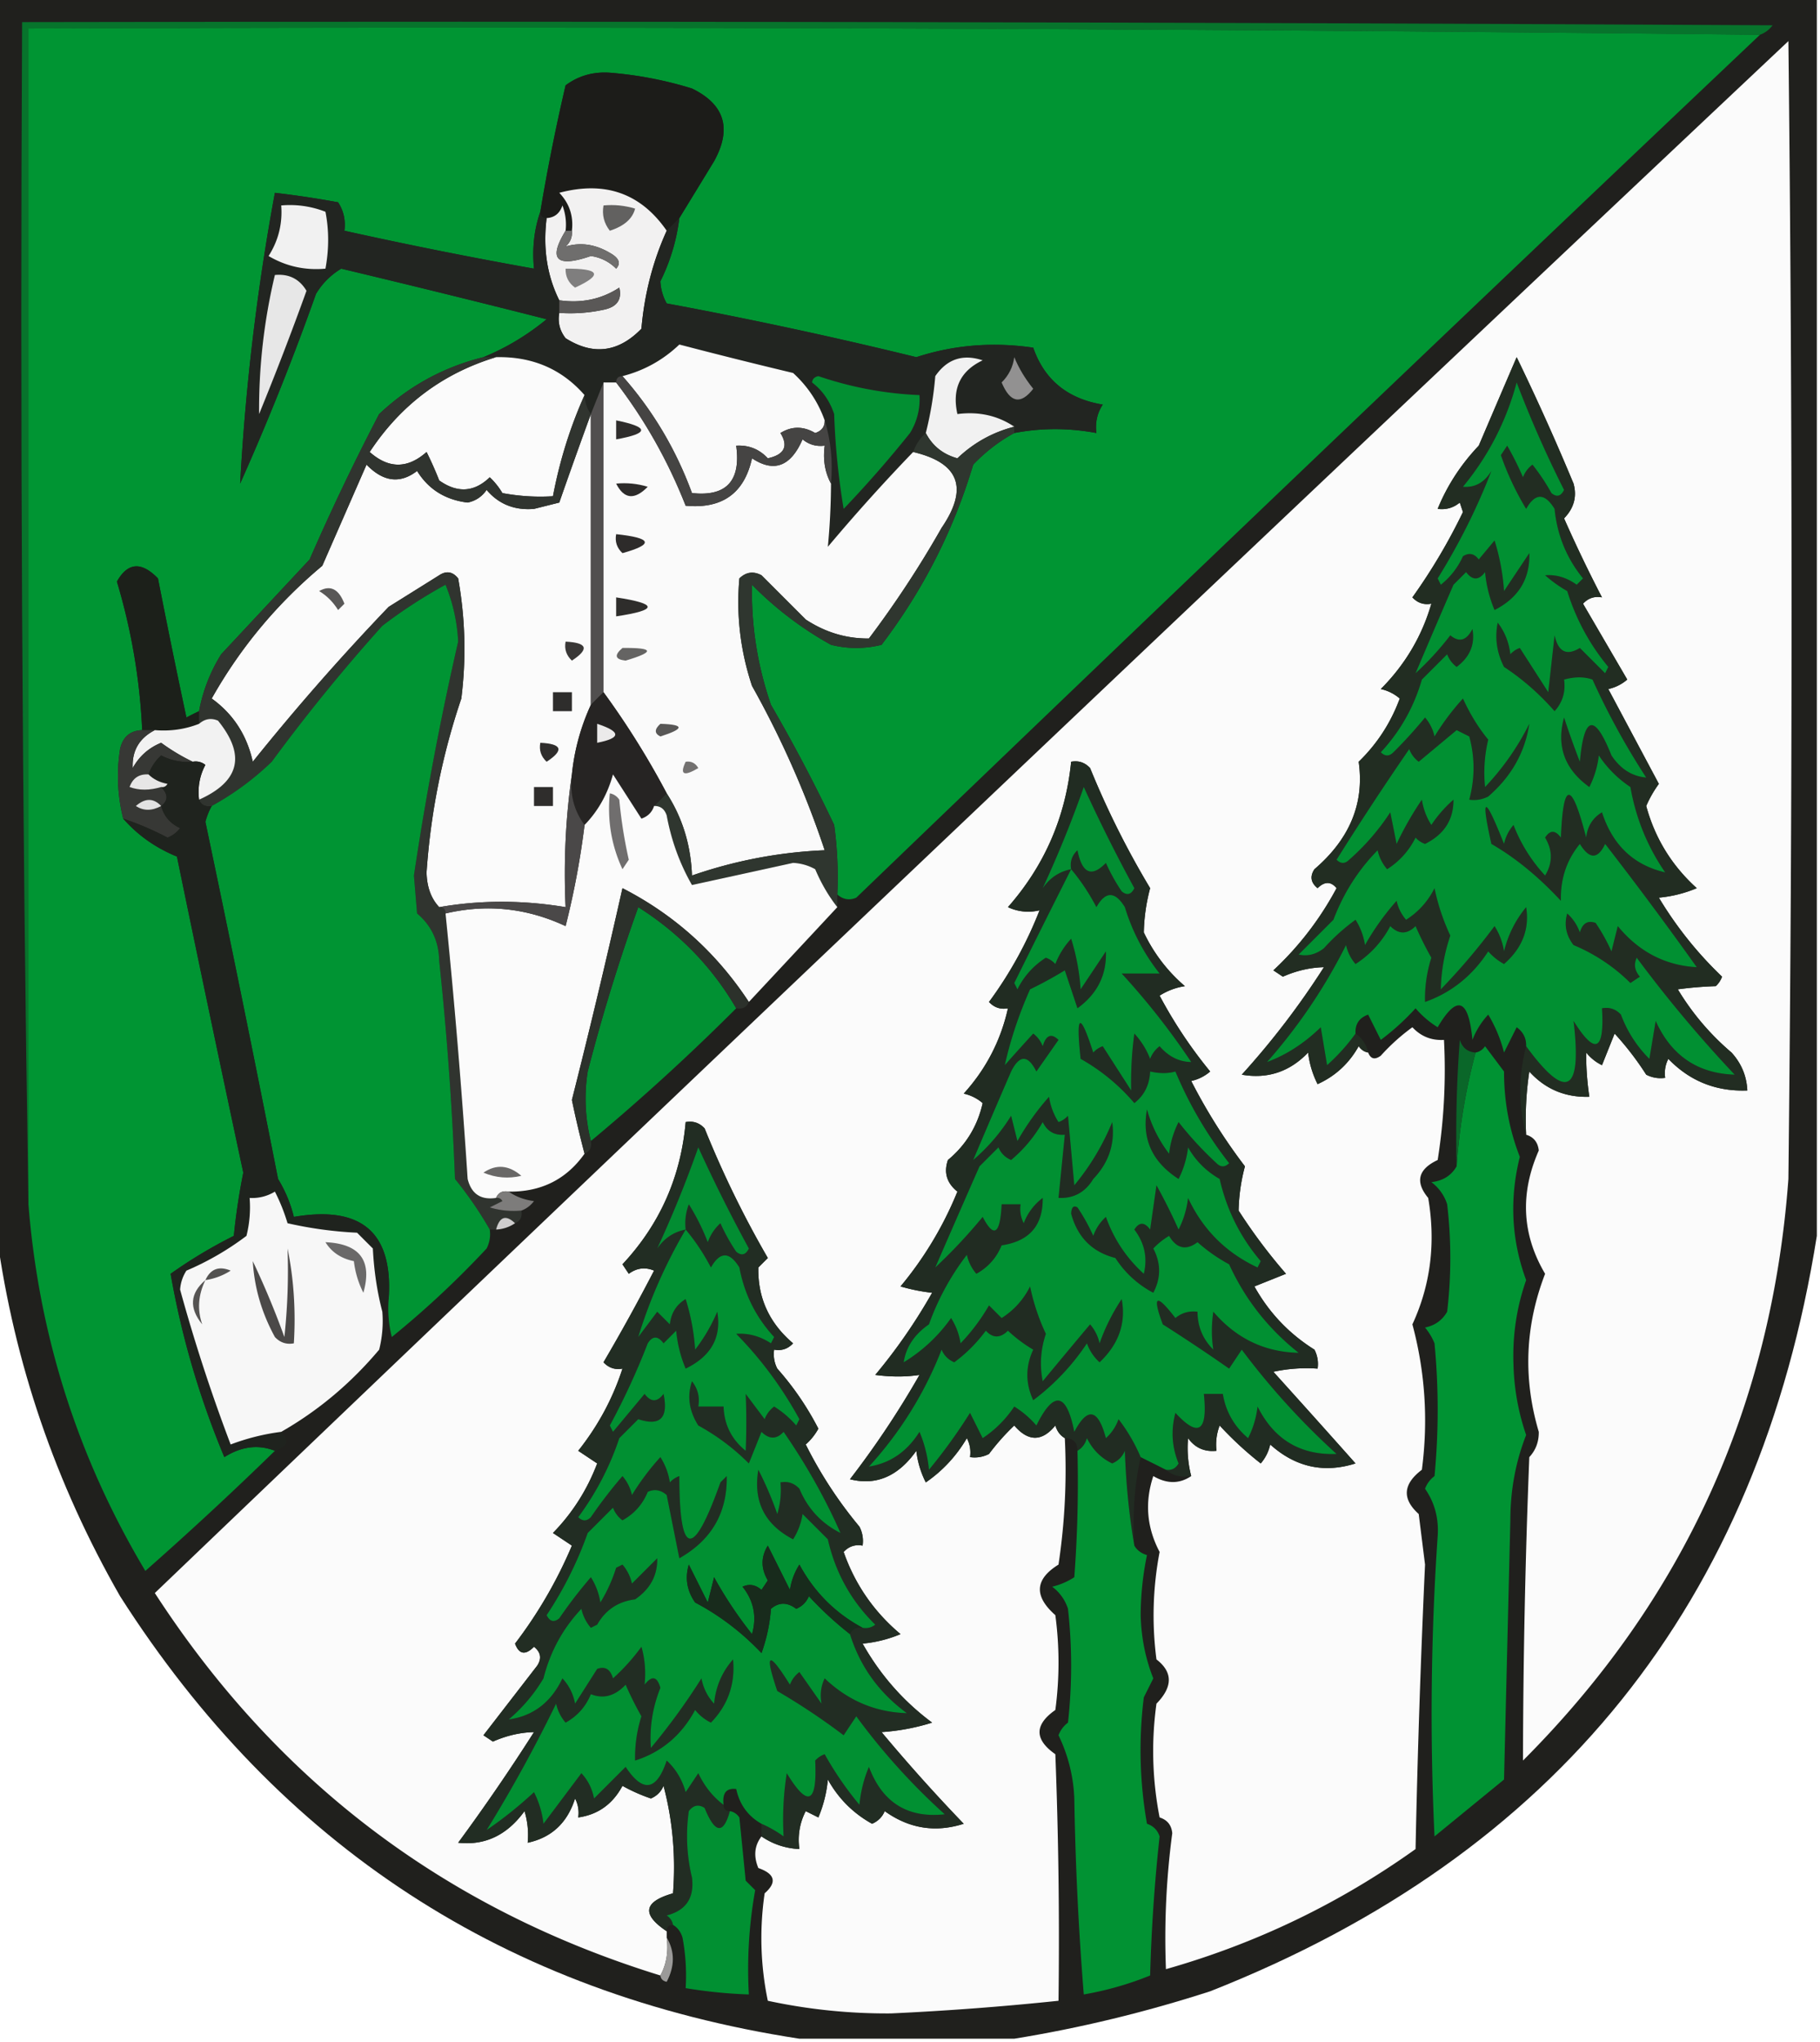<svg xmlns="http://www.w3.org/2000/svg" width="288" height="323" style="shape-rendering:geometricPrecision;text-rendering:geometricPrecision;image-rendering:optimizeQuality;fill-rule:evenodd;clip-rule:evenodd"><path style="opacity:.986" fill="#1e1e1b" d="M-.5-.5h288v196c-9.222 58.062-41.222 97.896-96 119.5-10.275 3.32-20.608 5.82-31 7.5h-34c-46.439-7.131-82.272-30.464-107.5-70-10.23-17.862-16.73-36.862-19.5-57V-.5z"/><path style="opacity:1" fill="#07742c" d="M278.5 5.5c-91.165-1-182.499-1.333-274-1v186c-1-62.164-1.332-124.498-1-187 92.334-.167 184.667 0 277 .5-.544.717-1.211 1.217-2 1.5z"/><path style="opacity:1" fill="#009533" d="M278.5 5.5a27175.633 27175.633 0 0 0-143 136.5c-1.077.47-2.077.303-3-.5a60.931 60.931 0 0 0-.5-11 256.871 256.871 0 0 0-10-19c-2.137-6.198-3.137-12.531-3-19a54.713 54.713 0 0 0 12.5 9.5c2.667.667 5.333.667 8 0 6.577-8.654 11.41-18.154 14.5-28.5 1.965-2.05 4.132-3.717 6.5-5 4.282-.82 8.615-.82 13 0-.214-1.644.12-3.144 1-4.5-5.567-.918-9.234-3.918-11-9-6.372-.939-12.539-.439-18.5 1.5a718.795 718.795 0 0 0-39.5-8.5 7.93 7.93 0 0 1-1-3.5 30.818 30.818 0 0 0 3-10c1.822-2.972 3.656-5.972 5.5-9 2.843-5.15 1.676-8.983-3.5-11.5a60.249 60.249 0 0 0-13-2.5c-2.631-.18-4.965.487-7 2a319.296 319.296 0 0 0-4 20c-.977 2.787-1.31 5.787-1 9a736.536 736.536 0 0 1-30-6c.214-1.644-.12-3.144-1-4.5-3.327-.61-6.66-1.11-10-1.5a361.17 361.17 0 0 0-5.5 46 407.877 407.877 0 0 0 12-30 11.49 11.49 0 0 1 4-4 2310.061 2310.061 0 0 1 32.5 8c-3.104 2.545-6.437 4.545-10 6-6.283 1.558-11.783 4.558-16.5 9a364.547 364.547 0 0 0-11 23 26367.92 26367.92 0 0 1-14 15 25.931 25.931 0 0 0-3.5 9c-.65.304-1.317.637-2 1a1284.488 1284.488 0 0 1-4.5-22c-2.627-2.707-4.794-2.54-6.5.5a96.862 96.862 0 0 1 4 23.5c-1.91.074-3.078 1.074-3.5 3a27.36 27.36 0 0 0 .5 11c2.295 2.622 5.128 4.622 8.5 6 3.44 16.699 6.94 33.366 10.5 50a102.988 102.988 0 0 0-1.5 10 75.326 75.326 0 0 0-10 6c1.73 9.903 4.563 19.57 8.5 29 2.705-1.701 5.372-2.034 8-1a554.676 554.676 0 0 1-20.5 19c-10.675-17.86-16.842-37.193-18.5-58V4.5c91.501-.333 182.835 0 274 1z"/><path style="opacity:1" fill="#fbfbfb" d="M241.5 179.5c-.165-3.35.002-6.683.5-10 2.523 2.788 5.69 4.121 9.5 4a45.296 45.296 0 0 1-.5-7 7.248 7.248 0 0 0 2.5 2l2-5a47.05 47.05 0 0 1 5 6.5 4.934 4.934 0 0 0 3 .5 4.934 4.934 0 0 1 .5-3c3.398 3.523 7.564 5.189 12.5 5-.108-2.283-.941-4.283-2.5-6a40.482 40.482 0 0 1-8.5-10 59.637 59.637 0 0 1 6-.5 3.647 3.647 0 0 0 1-1.5 59.951 59.951 0 0 1-10-12.5 20.2 20.2 0 0 0 6-1.5c-3.949-3.568-6.616-7.902-8-13a18.184 18.184 0 0 1 2-3.5 52827.83 52827.83 0 0 1-8-15 6.802 6.802 0 0 0 3-1.5l-7-12c.825-.886 1.825-1.219 3-1a219.975 219.975 0 0 1-6-12.5c1.564-1.605 2.064-3.438 1.5-5.5a379.474 379.474 0 0 0-9-20c-1.992 4.633-3.992 9.3-6 14-2.829 2.978-4.996 6.311-6.5 10 1.322.17 2.489-.163 3.5-1l.5 1.5a91.636 91.636 0 0 1-8 13.5c.825.886 1.825 1.219 3 1-1.492 5.143-4.158 9.643-8 13.5a6.802 6.802 0 0 1 3 1.5c-1.42 3.845-3.587 7.178-6.5 10 .934 6.535-1.399 12.201-7 17-.749 1.135-.583 2.135.5 3 1.109-1.09 2.109-1.09 3 0a49.841 49.841 0 0 1-10 13l1.5 1c2.158-.951 4.325-1.451 6.5-1.5a126.618 126.618 0 0 1-13 17c4.088.711 7.588-.456 10.5-3.5a14.72 14.72 0 0 0 1.5 5c2.811-1.276 4.978-3.276 6.5-6 .383.556.883.889 1.5 1 .397 1.025 1.063 1.192 2 .5a31.84 31.84 0 0 1 5-4.5c1.35 1.45 3.016 2.117 5 2a91.123 91.123 0 0 1-1 19c-3.102 1.457-3.602 3.457-1.5 6 1.215 7.101.382 13.768-2.5 20 2.019 7.519 2.519 15.186 1.5 23-3 2.271-3.166 4.604-.5 7l1 8a1786.557 1786.557 0 0 0-1.5 45c-12.055 8.611-25.222 14.944-39.5 19a125.584 125.584 0 0 1 1-21.5c-.113-1.28-.78-2.113-2-2.5a54.557 54.557 0 0 1-.5-18c2.603-2.662 2.603-4.995 0-7a53.372 53.372 0 0 1 .5-17c-2.04-3.865-2.374-7.865-1-12 2.143 1.254 4.143 1.254 6 0a17.65 17.65 0 0 1-.5-6c1.11 1.537 2.61 2.203 4.5 2a8.43 8.43 0 0 1 .5-4 55.05 55.05 0 0 0 6.5 6 6.802 6.802 0 0 0 1.5-3c3.979 3.585 8.479 4.585 13.5 3a2247.261 2247.261 0 0 0-13-14.5 24.935 24.935 0 0 1 7-.5 4.934 4.934 0 0 0-.5-3c-4.024-2.524-7.191-5.858-9.5-10l5-2a86.401 86.401 0 0 1-7.5-10 29.119 29.119 0 0 1 1-7 89.113 89.113 0 0 1-8.5-13.5 6.802 6.802 0 0 0 3-1.5 72.786 72.786 0 0 1-8-12 10.258 10.258 0 0 1 4-1.5 25.568 25.568 0 0 1-6.5-8.5 29.119 29.119 0 0 1 1-7 137.766 137.766 0 0 1-9.5-19c-.825-.886-1.825-1.219-3-1-.876 8.751-4.21 16.418-10 23a7.492 7.492 0 0 0 5 .5 62.835 62.835 0 0 1-8 14.5c.825.886 1.825 1.219 3 1-1.139 5.111-3.472 9.611-7 13.5a6.802 6.802 0 0 1 3 1.5c-.816 3.635-2.65 6.635-5.5 9-.684 1.979-.184 3.646 1.5 5a56.81 56.81 0 0 1-9 15c1.716.497 3.383.831 5 1a87.444 87.444 0 0 1-9 13c2.508.329 4.841.329 7 0a143.565 143.565 0 0 1-11 16.5c4.137 1.043 7.637-.457 10.5-4.5a14.72 14.72 0 0 0 1.5 5c2.661-1.83 4.828-4.163 6.5-7 .483.948.649 1.948.5 3a4.934 4.934 0 0 0 3-.5 35.594 35.594 0 0 1 4-4.5c2.213 2.58 4.38 2.58 6.5 0 .278.916.778 1.582 1.5 2 .33 6.7-.003 13.366-1 20-3.751 2.323-3.918 4.989-.5 8 .667 5 .667 10 0 15-3.333 2.333-3.333 4.667 0 7 .5 12.996.667 25.996.5 39a457.01 457.01 0 0 1-26.5 2 89.615 89.615 0 0 1-19.5-2 48.73 48.73 0 0 1-.5-17c1.985-1.735 1.651-3.068-1-4-.78-1.887-.613-3.554.5-5 1.797 1.23 3.797 1.896 6 2a9.86 9.86 0 0 1 1-6l2 1a20.2 20.2 0 0 0 1.5-6c1.679 3.013 4.013 5.346 7 7 .945-.405 1.612-1.072 2-2 3.853 2.764 8.02 3.431 12.5 2a275.92 275.92 0 0 1-13-14.5 34.251 34.251 0 0 0 8-1.5c-4.539-3.374-8.206-7.541-11-12.5a20.2 20.2 0 0 0 6-1.5c-4.2-3.528-7.2-7.861-9-13 .825-.886 1.825-1.219 3-1a4.934 4.934 0 0 0-.5-3 66.876 66.876 0 0 1-8.5-13 9.258 9.258 0 0 0 2-2.5 45.833 45.833 0 0 0-6.5-9.5 4.934 4.934 0 0 1-.5-3c1.175.219 2.175-.114 3-1-3.769-3.198-5.602-7.198-5.5-12l1.5-1.5a160.469 160.469 0 0 1-10-20.5c-.825-.886-1.825-1.219-3-1-.761 8.684-4.094 16.184-10 22.5l1 1.5c1.268-.928 2.601-1.095 4-.5a310.404 310.404 0 0 1-8 14.5c.825.886 1.825 1.219 3 1-1.525 4.714-3.859 9.047-7 13l3 2c-1.584 4.175-3.918 7.841-7 11l3 2a71.334 71.334 0 0 1-9 15.5c.637 1.713 1.637 1.879 3 .5 1.083.865 1.25 1.865.5 3l-8.5 11 1.5 1c2.158-.951 4.325-1.451 6.5-1.5a314.295 314.295 0 0 1-12 17.5c4.245.467 7.745-1.2 10.5-5 .493 1.634.66 3.301.5 5 3.774-.806 6.274-3.139 7.5-7 .483.948.65 1.948.5 3 3.124-.443 5.457-2.11 7-5a27.074 27.074 0 0 0 4.5 2c.945-.405 1.612-1.072 2-2 1.449 5.481 1.949 11.148 1.5 17-4.672 1.332-5.005 3.332-1 6v1c.295 2.235-.039 4.235-1 6-33.984-10.483-60.65-30.65-80-60.5A44753.954 44753.954 0 0 1 283 6.5c.667 60 .667 120 0 180-2.645 35.951-16.645 66.617-42 92 .03-15.994.363-31.994 1-48 1.023-1.1 1.523-2.433 1.5-4-2.506-8.441-2.172-16.774 1-25-3.666-6.197-4-12.697-1-19.5-.139-1.301-.805-2.134-2-2.5z"/><path style="opacity:1" fill="#1c1c19" d="m107.5 34.5-2 2c-4.095-5.924-9.762-7.924-17-6 1.605 1.679 2.271 3.679 2 6h-1a8.434 8.434 0 0 0-.5-4c-.417 1.256-1.25 1.923-2.5 2-.667 0-1-.333-1-1a319.296 319.296 0 0 1 4-20c2.035-1.513 4.369-2.18 7-2a60.249 60.249 0 0 1 13 2.5c5.176 2.517 6.343 6.35 3.5 11.5a3591.645 3591.645 0 0 1-5.5 9z"/><path style="opacity:1" fill="#f2f1f1" d="M105.5 36.5c-2.188 4.819-3.522 9.986-4 15.5-3.652 3.752-7.652 4.252-12 1.5-.929-1.189-1.262-2.522-1-4 2.357.163 4.69-.003 7-.5 2.115-.424 2.948-1.591 2.5-3.5-2.826 1.84-5.993 2.507-9.5 2-1.93-3.873-2.597-8.206-2-13 1.25-.077 2.083-.744 2.5-2a8.434 8.434 0 0 1 .5 4c-2.793 4.55-1.46 5.883 4 4a6.893 6.893 0 0 1 4 2c.793-.855.46-1.689-1-2.5-2.323-1.373-4.657-1.707-7-1 .752-.67 1.086-1.504 1-2.5.271-2.321-.395-4.321-2-6 7.238-1.924 12.905.076 17 6z"/><path style="opacity:1" fill="#626160" d="M95.5 32.5c1.7-.16 3.366.007 5 .5-.403 1.604-1.737 2.77-4 3.5-.929-1.189-1.262-2.522-1-4z"/><path style="opacity:1" fill="#222521" d="M85.5 33.5c0 .667.333 1 1 1-.597 4.794.07 9.127 2 13v2c-.262 1.478.071 2.811 1 4 4.348 2.752 8.348 2.252 12-1.5.478-5.514 1.812-10.681 4-15.5l2-2a30.818 30.818 0 0 1-3 10 7.93 7.93 0 0 0 1 3.5 718.795 718.795 0 0 1 39.5 8.5c5.961-1.939 12.128-2.439 18.5-1.5 1.766 5.082 5.433 8.082 11 9-.88 1.356-1.214 2.856-1 4.5-4.385-.82-8.718-.82-13 0v-1c-2.623-1.766-5.623-2.432-9-2-.884-3.99.449-6.823 4-8.5-3.136-1.04-5.636-.207-7.5 2.5a55.156 55.156 0 0 1-1.5 9c-.901.79-1.568 1.79-2 3a295.212 295.212 0 0 0-13.5 15c.317-3.246.483-6.58.5-10 .313-3.542-.021-6.875-1-10-1.036-2.901-2.703-5.401-5-7.5a863.394 863.394 0 0 1-18-4.5c-2.571 2.452-5.571 4.119-9 5-.667 0-1 .333-1 1h-2l-2 5a5.728 5.728 0 0 1-1-3c-3.608-4.13-8.274-6.13-14-6h-2c3.563-1.455 6.896-3.455 10-6a2310.061 2310.061 0 0 0-32.5-8 11.49 11.49 0 0 0-4 4 407.877 407.877 0 0 1-12 30 361.17 361.17 0 0 1 5.5-46c3.34.39 6.673.89 10 1.5.88 1.356 1.214 2.856 1 4.5a736.536 736.536 0 0 0 30 6c-.31-3.213.023-6.213 1-9z"/><path style="opacity:1" fill="#7f7e7e" d="M89.5 42.5c5.447-.044 5.947.956 1.5 3-1.039-.744-1.539-1.744-1.5-3z"/><path style="opacity:1" fill="#e7e7e7" d="M43.5 43.5c2.214-.21 3.881.624 5 2.5A486.887 486.887 0 0 1 41 65.5a91.607 91.607 0 0 1 2.5-22z"/><path style="opacity:1" fill="#6f6e6d" d="M89.5 36.5h1c.086.996-.248 1.83-1 2.5 2.343-.707 4.677-.373 7 1 1.46.811 1.793 1.645 1 2.5a6.893 6.893 0 0 0-4-2c-5.46 1.883-6.793.55-4-4z"/><path style="opacity:1" fill="#f1f1f1" d="M44.5 32.5a15.42 15.42 0 0 1 7 1c.569 2.912.569 5.912 0 9-3.234.295-6.234-.371-9-2 1.555-2.443 2.222-5.11 2-8z"/><path style="opacity:1" fill="#5a5857" d="M88.5 49.5v-2c3.507.507 6.674-.16 9.5-2 .448 1.909-.385 3.076-2.5 3.5-2.31.497-4.643.663-7 .5z"/><path style="opacity:1" fill="#fafafa" d="M130.5 66.5c.03.997-.47 1.664-1.5 2-1.882-1.106-3.716-1.106-5.5 0 1.291 2.09.624 3.424-2 4-1.35-1.45-3.016-2.117-5-2 .761 5.589-1.572 8.089-7 7.5-2.532-6.906-6.198-13.072-11-18.5 3.429-.881 6.429-2.548 9-5a863.394 863.394 0 0 0 18 4.5c2.297 2.099 3.964 4.599 5 7.5z"/><path style="opacity:1" fill="#fbfbfb" d="M78.5 56.5c5.726-.13 10.392 1.87 14 6-2.267 5.047-3.934 10.38-5 16a32.437 32.437 0 0 1-8-.5 11.383 11.383 0 0 0-2-2.5c-2.454 2.37-5.12 2.538-8 .5a54.513 54.513 0 0 0-2-4.5c-3 2.667-6 2.667-9 0 4.902-7.441 11.568-12.441 20-15z"/><path style="opacity:1" fill="#f1f1f1" d="M160.5 67.5c-3.429.881-6.429 2.548-9 5-2.286-.633-3.952-1.966-5-4a55.156 55.156 0 0 0 1.5-9c1.864-2.707 4.364-3.54 7.5-2.5-3.551 1.677-4.884 4.51-4 8.5 3.377-.432 6.377.234 9 2z"/><path style="opacity:1" fill="#fafafa" d="M95.5 60.5h2c4.555 5.937 8.222 12.437 11 19.5 5.781.538 9.281-1.962 10.5-7.5 3.471 2.299 6.138 1.299 8-3 1.011.837 2.178 1.17 3.5 1-.295 2.235.039 4.235 1 6-.017 3.42-.183 6.754-.5 10a295.212 295.212 0 0 1 13.5-15c7.296 1.715 8.796 5.715 4.5 12a161.601 161.601 0 0 1-11.5 17.5c-3.565.036-6.898-.964-10-3l-7-7c-1.284-.684-2.451-.517-3.5.5-.512 5.781.154 11.448 2 17a149.99 149.99 0 0 1 11.5 26 73.214 73.214 0 0 0-21 4c-.175-4.807-1.509-9.14-4-13a130.032 130.032 0 0 0-10-16v-49z"/><path style="opacity:1" fill="#028f32" d="M128.5 60.5c.06-.543.393-.876 1-1a56.591 56.591 0 0 0 16 3 10.1 10.1 0 0 1-1.5 6 182.418 182.418 0 0 1-10.5 12 114.674 114.674 0 0 1-1.5-15c-.697-2.084-1.864-3.751-3.5-5z"/><path style="opacity:1" fill="#929191" d="M160.5 56.5c.707 1.73 1.707 3.397 3 5-1.981 2.56-3.648 2.227-5-1 1.13-1.122 1.797-2.456 2-4z"/><path style="opacity:1" fill="#fbfbfb" d="M93.5 65.5v46a34.533 34.533 0 0 0-3 11c-.991 6.813-1.325 13.813-1 21-6.821-1.132-13.488-1.132-20 0-1.287-1.371-1.954-3.205-2-5.5a108.414 108.414 0 0 1 5.5-27.5 63.052 63.052 0 0 0-.5-19c-.865-1.083-1.865-1.25-3-.5l-8 5A372.643 372.643 0 0 0 40 120.5c-.938-4.228-3.105-7.561-6.5-10 4.515-8.022 10.348-15.022 17.5-21l7-16c2.646 2.734 5.313 3.067 8 1 1.8 2.907 4.466 4.574 8 5 1.261-.26 2.261-.926 3-2 1.924 2.257 4.424 3.257 7.5 3l4-1a969.423 969.423 0 0 1 5-14z"/><path style="opacity:1" fill="#2f2d2c" d="M97.5 66.5c5.267 1.062 5.267 2.062 0 3v-3z"/><path style="opacity:1" fill="#454443" d="M98.5 59.5c4.802 5.428 8.468 11.594 11 18.5 5.428.589 7.761-1.911 7-7.5 1.984-.117 3.65.55 5 2 2.624-.576 3.291-1.91 2-4 1.784-1.106 3.618-1.106 5.5 0 1.03-.336 1.53-1.003 1.5-2 .979 3.125 1.313 6.458 1 10-.961-1.765-1.295-3.765-1-6-1.322.17-2.489-.163-3.5-1-1.862 4.299-4.529 5.299-8 3-1.219 5.538-4.719 8.038-10.5 7.5-2.778-7.063-6.445-13.563-11-19.5 0-.667.333-1 1-1z"/><path style="opacity:1" fill="#2d2b2a" d="M97.5 76.5c1.7-.16 3.366.007 5 .5-2.085 2.14-3.751 1.972-5-.5z"/><path style="opacity:1" fill="#514f4f" d="M95.5 60.5v49l-2 2v-46l2-5z"/><path style="opacity:1" fill="#2d2b2a" d="M97.5 84.5c5.696.6 6.029 1.6 1 3-.886-.825-1.219-1.825-1-3z"/><path style="opacity:1" fill="#1c201a" d="M31.5 112.5v2c-2.217.869-4.55 1.202-7 1h-2a96.862 96.862 0 0 0-4-23.5c1.706-3.04 3.873-3.207 6.5-.5a1284.488 1284.488 0 0 0 4.5 22c.683-.363 1.35-.696 2-1z"/><path style="opacity:1" fill="#2f362f" d="M160.5 67.5v1c-2.368 1.283-4.535 2.95-6.5 5-3.09 10.346-7.923 19.846-14.5 28.5a16.242 16.242 0 0 1-8 0 54.713 54.713 0 0 1-12.5-9.5c-.137 6.469.863 12.802 3 19a256.871 256.871 0 0 1 10 19c.499 3.652.665 7.318.5 11v2c-1.392-1.773-2.559-3.773-3.5-6a7.93 7.93 0 0 0-3.5-1 8002.064 8002.064 0 0 1-16 3.5c-1.935-3.378-3.268-7.045-4-11-.336-1.03-1.003-1.53-2-1.5l2-2c2.491 3.86 3.825 8.193 4 13a73.214 73.214 0 0 1 21-4 149.99 149.99 0 0 0-11.5-26c-1.846-5.552-2.512-11.219-2-17 1.049-1.017 2.216-1.184 3.5-.5l7 7c3.102 2.036 6.435 3.036 10 3A161.601 161.601 0 0 0 149 83.5c4.296-6.285 2.796-10.285-4.5-12 .432-1.21 1.099-2.21 2-3 1.048 2.034 2.714 3.367 5 4 2.571-2.452 5.571-4.119 9-5z"/><path style="opacity:1" fill="#30342f" d="M76.5 56.5h2c-8.432 2.559-15.098 7.559-20 15 3 2.667 6 2.667 9 0 .744 1.49 1.41 2.99 2 4.5 2.88 2.038 5.546 1.87 8-.5a11.383 11.383 0 0 1 2 2.5c2.646.497 5.313.664 8 .5 1.066-5.62 2.733-10.953 5-16a5.728 5.728 0 0 0 1 3 969.423 969.423 0 0 0-5 14l-4 1c-3.076.257-5.576-.743-7.5-3-.739 1.074-1.739 1.74-3 2-3.534-.426-6.2-2.093-8-5-2.687 2.067-5.354 1.734-8-1l-7 16c-7.152 5.978-12.985 12.978-17.5 21 3.395 2.439 5.562 5.772 6.5 10A372.643 372.643 0 0 1 61.5 96l8-5c1.135-.75 2.135-.583 3 .5a63.052 63.052 0 0 1 .5 19 108.414 108.414 0 0 0-5.5 27.5c.046 2.295.713 4.129 2 5.5.667 0 1 .333 1 1a1183.866 1183.866 0 0 1 3.5 42c.588 2.363 2.088 3.363 4.5 3 .438-.065.772.101 1 .5l-2 1c1.634.494 3.3.66 5 .5.172.992-.162 1.658-1 2-1.447-1.385-2.447-1.052-3 1h-1a60.43 60.43 0 0 0-5.5-8 513.6 513.6 0 0 0-2.5-34.5c-.062-3.089-1.228-5.589-3.5-7.5l-.5-6a486.666 486.666 0 0 1 7-37 27.266 27.266 0 0 0-2-9 78.69 78.69 0 0 0-10 6.5A283.253 283.253 0 0 0 43 120.5a44.26 44.26 0 0 1-9.5 7c-.992.172-1.658-.162-2-1 6.427-2.876 7.427-7.043 3-12.5-1.077-.47-2.077-.303-3 .5v-2a25.931 25.931 0 0 1 3.5-9 26367.92 26367.92 0 0 0 14-15 364.547 364.547 0 0 1 11-23c4.717-4.442 10.217-7.442 16.5-9z"/><path style="opacity:1" fill="#595857" d="M50.5 93.5c1.768-1.007 3.101-.34 4 2l-1 1c-.788-1.27-1.788-2.27-3-3z"/><path style="opacity:1" fill="#009433" d="M77.5 194.5a4.932 4.932 0 0 1-.5 3 148.267 148.267 0 0 1-15 14 18.437 18.437 0 0 1-.5-6c.731-10.512-4.269-14.846-15-13a21.006 21.006 0 0 0-2.5-6A4236.977 4236.977 0 0 0 32.5 130c.243-.902.577-1.735 1-2.5a44.26 44.26 0 0 0 9.5-7A283.253 283.253 0 0 1 60.5 99a78.69 78.69 0 0 1 10-6.5 27.266 27.266 0 0 1 2 9 486.666 486.666 0 0 0-7 37l.5 6c2.272 1.911 3.438 4.411 3.5 7.5a513.6 513.6 0 0 1 2.5 34.5 60.43 60.43 0 0 1 5.5 8z"/><path style="opacity:1" fill="#222d22" d="M241.5 179.5c-1.244-4.535-1.244-9.202 0-14 6.367 8.712 8.867 7.379 7.5-4 3.415 5.462 4.915 4.796 4.5-2 1.175-.219 2.175.114 3 1a19.347 19.347 0 0 0 4.5 7l1-6c2.464 5.473 6.63 8.306 12.5 8.5a203.945 203.945 0 0 1-15.5-18.5c-.492 1.049-.326 2.049.5 3l-1.5 1a28.031 28.031 0 0 0-9-6c-1.187-1.544-1.52-3.211-1-5a7.293 7.293 0 0 1 2 3c.423-1.456 1.256-1.956 2.5-1.5a29.517 29.517 0 0 1 2.5 4.5l1-4c3.335 4.054 7.502 6.221 12.5 6.5a599.97 599.97 0 0 0-14.5-19.5c-1.154 2.457-2.488 2.457-4 0-2.093 2.544-3.093 5.544-3 9-3.549-3.821-7.215-6.821-11-9-1.739-7.774-1.073-7.774 2 0a6.802 6.802 0 0 1 1.5-3 24.901 24.901 0 0 0 5 8c1.206-1.984 1.206-3.984 0-6 .774-1.211 1.607-1.211 2.5 0 .355-9.021 1.688-9.021 4 0 .196-1.786 1.029-3.119 2.5-4 1.675 5.182 5.009 8.349 10 9.5-2.805-4.075-4.638-8.575-5.5-13.5-2-1.333-3.667-3-5-5a14.72 14.72 0 0 1-1.5 5c-3.911-2.806-5.244-6.473-4-11a135.16 135.16 0 0 0 2.5 7c.664-7.364 2.331-7.698 5-1 1.422 2.138 3.255 3.305 5.5 3.5a115.984 115.984 0 0 1-8.5-15.5c-1.299-.466-2.799-.466-4.5 0 .269 1.929-.231 3.595-1.5 5-2.403-2.743-5.069-5.076-8-7-1.15-2.254-1.484-4.587-1-7 1.117 1.45 1.784 3.116 2 5a3.647 3.647 0 0 1 1.5-1l4.5 7 1-9c.576 2.624 1.91 3.291 4 2l4 4 .5-1c-2.944-3.553-5.11-7.552-6.5-12a20.477 20.477 0 0 1-3.5-2.5c1.756-.14 3.422.36 5 1.5l1-1c-2.602-3.206-4.102-6.872-4.5-11-1.563-2.544-3.063-2.544-4.5 0a45.381 45.381 0 0 1-4-8.5l1-1.5a48.195 48.195 0 0 1 2.5 5 4.458 4.458 0 0 1 1.5-2 32.367 32.367 0 0 1 3 4.5c.832.688 1.498.521 2-.5a178.223 178.223 0 0 1-7.5-17c-1.654 6.143-4.488 11.643-8.5 16.5 1.887.163 3.387-.67 4.5-2.5-2.233 5.8-5.066 11.466-8.5 17l.5 1a12.135 12.135 0 0 0 3.5-4.5c.949-.617 1.782-.45 2.5.5l2.5-3a34.25 34.25 0 0 1 1.5 8l4-6c.134 4.065-1.699 7.065-5.5 9a20.204 20.204 0 0 1-1.5-6c-1 1.333-2 1.333-3 0l-2 2a1977.18 1977.18 0 0 0-6 14 46.01 46.01 0 0 0 5.5-6c1.406 1.168 2.572.835 3.5-1 .436 2.436-.397 4.436-2.5 6a4.457 4.457 0 0 1-1.5-2l-4 4c-1.267 4.369-3.433 8.203-6.5 11.5.667.667 1.333.667 2 0a71.1 71.1 0 0 0 5-5.5 6.802 6.802 0 0 1 1.5 3 39.447 39.447 0 0 1 4.5-6c1.133 2.48 2.466 4.647 4 6.5a22.343 22.343 0 0 0-.5 7.5 41.348 41.348 0 0 0 7-10c-.678 4.508-2.845 8.341-6.5 11.5a4.934 4.934 0 0 1-3 .5c.901-3.372.901-6.705 0-10l-2-1-6 5a4.457 4.457 0 0 1-1.5-2 484.052 484.052 0 0 0-11.5 17.5c.667.667 1.333.667 2 0a36.548 36.548 0 0 0 6.5-7.5l1 5a51.775 51.775 0 0 1 4-7 10.258 10.258 0 0 0 1.5 4 19.887 19.887 0 0 1 3.5-4c.027 3.171-1.473 5.504-4.5 7a3.647 3.647 0 0 1-1.5-1 12.375 12.375 0 0 1-4.5 5 6.802 6.802 0 0 1-1.5-3c-3.065 3.112-5.398 6.779-7 11l-5.5 5.5c1.408.315 2.741-.018 4-1a31.84 31.84 0 0 1 5-4.5 10.258 10.258 0 0 1 1.5 4 40.943 40.943 0 0 1 5-7 6.802 6.802 0 0 0 1.5 3 12.375 12.375 0 0 0 4.5-5 33.644 33.644 0 0 0 2.5 7.5c-.951 2.822-1.451 5.655-1.5 8.5a101.613 101.613 0 0 0 8.5-10 10.258 10.258 0 0 1 1.5 4 17.335 17.335 0 0 1 3.5-7c.557 3.475-.61 6.475-3.5 9a9.258 9.258 0 0 1-2.5-2c-2.513 3.863-5.847 6.529-10 8a21.336 21.336 0 0 1 1-7 54.841 54.841 0 0 1-2.5-5c-1.333 1.333-2.667 1.333-4 0a15.855 15.855 0 0 1-5.5 6 6.802 6.802 0 0 1-1.5-3 86.206 86.206 0 0 1-12.5 18.5c3.069-1.139 5.902-2.972 8.5-5.5l1 6c1.736-1.563 3.236-3.23 4.5-5 1.051.722 1.718 1.722 2 3-.617-.111-1.117-.444-1.5-1-1.522 2.724-3.689 4.724-6.5 6a14.72 14.72 0 0 1-1.5-5c-2.912 3.044-6.412 4.211-10.5 3.5a126.618 126.618 0 0 0 13-17c-2.175.049-4.342.549-6.5 1.5l-1.5-1a49.841 49.841 0 0 0 10-13c-.891-1.09-1.891-1.09-3 0-1.083-.865-1.249-1.865-.5-3 5.601-4.799 7.934-10.465 7-17 2.913-2.822 5.08-6.155 6.5-10a6.802 6.802 0 0 0-3-1.5c3.842-3.857 6.508-8.357 8-13.5-1.175.219-2.175-.114-3-1a91.636 91.636 0 0 0 8-13.5l-.5-1.5c-1.011.837-2.178 1.17-3.5 1 1.504-3.689 3.671-7.022 6.5-10 2.008-4.7 4.008-9.367 6-14a379.474 379.474 0 0 1 9 20c.564 2.062.064 3.895-1.5 5.5a219.975 219.975 0 0 0 6 12.5c-1.175-.219-2.175.114-3 1l7 12a6.802 6.802 0 0 1-3 1.5 52827.83 52827.83 0 0 0 8 15 18.184 18.184 0 0 0-2 3.5c1.384 5.098 4.051 9.432 8 13a20.2 20.2 0 0 1-6 1.5 59.951 59.951 0 0 0 10 12.5 3.647 3.647 0 0 1-1 1.5 59.637 59.637 0 0 0-6 .5 40.482 40.482 0 0 0 8.5 10c1.559 1.717 2.392 3.717 2.5 6-4.936.189-9.102-1.477-12.5-5a4.934 4.934 0 0 0-.5 3 4.934 4.934 0 0 1-3-.5 47.05 47.05 0 0 0-5-6.5l-2 5a7.248 7.248 0 0 1-2.5-2 45.296 45.296 0 0 0 .5 7c-3.81.121-6.977-1.212-9.5-4a50.464 50.464 0 0 0-.5 10z"/><path style="opacity:1" fill="#2e2d2b" d="M97.5 94.5c6.645 1.01 6.645 2.01 0 3v-3z"/><path style="opacity:1" fill="#393736" d="M89.5 101.5c3.457.167 3.79 1.167 1 3-.886-.825-1.219-1.825-1-3z"/><path style="opacity:1" fill="#656463" d="M98.5 102.5c5.005-.057 5.172.61.5 2-1.684-.183-1.85-.85-.5-2z"/><path style="opacity:1" fill="#2e2d2c" d="M87.5 109.5h3v3h-3v-3z"/><path style="opacity:1" fill="#f2f2f2" d="M31.5 126.5c-.24-1.967.094-3.801 1-5.5a2.429 2.429 0 0 0-2-.5 31.638 31.638 0 0 1-5-3c-1.972.805-3.472 2.139-4.5 4-.132-2.734 1.035-4.734 3.5-6 2.45.202 4.783-.131 7-1 .923-.803 1.923-.97 3-.5 4.427 5.457 3.427 9.624-3 12.5z"/><path style="opacity:1" fill="#262423" d="M95.5 109.5a130.032 130.032 0 0 1 10 16l-2 2c-.311.978-.978 1.645-2 2l-4.5-7c-.86 3.133-2.36 5.8-4.5 8-1.702-2.3-2.368-4.967-2-8a34.533 34.533 0 0 1 3-11l2-2z"/><path style="opacity:1" fill="#ebeaea" d="M94.5 114.5c3.81 1.254 3.81 2.254 0 3v-3z"/><path style="opacity:1" fill="#585756" d="M104.5 114.5c3.839.112 3.839.779 0 2-.963-.47-.963-1.137 0-2z"/><path style="opacity:1" fill="#019032" d="M241.5 165.5c.039-1.256-.461-2.256-1.5-3l-2 4a22.226 22.226 0 0 0-2.5-6 12.403 12.403 0 0 0-2.5 4c-.608-6.541-2.441-7.208-5.5-2a14.972 14.972 0 0 1-3.5-3 38.929 38.929 0 0 1-5.5 5l-2-4c-1.419.505-2.085 1.505-2 3-1.264 1.77-2.764 3.437-4.5 5l-1-6c-2.598 2.528-5.431 4.361-8.5 5.5a86.206 86.206 0 0 0 12.5-18.5 6.802 6.802 0 0 0 1.5 3 15.855 15.855 0 0 0 5.5-6c1.333 1.333 2.667 1.333 4 0a54.841 54.841 0 0 0 2.5 5 21.336 21.336 0 0 0-1 7c4.153-1.471 7.487-4.137 10-8a9.258 9.258 0 0 0 2.5 2c2.89-2.525 4.057-5.525 3.5-9a17.335 17.335 0 0 0-3.5 7 10.258 10.258 0 0 0-1.5-4 101.613 101.613 0 0 1-8.5 10c.049-2.845.549-5.678 1.5-8.5a33.644 33.644 0 0 1-2.5-7.5 12.375 12.375 0 0 1-4.5 5 6.802 6.802 0 0 1-1.5-3 40.943 40.943 0 0 0-5 7 10.258 10.258 0 0 0-1.5-4 31.84 31.84 0 0 0-5 4.5c-1.259.982-2.592 1.315-4 1l5.5-5.5c1.602-4.221 3.935-7.888 7-11a6.802 6.802 0 0 0 1.5 3 12.375 12.375 0 0 0 4.5-5c.414.457.914.791 1.5 1 3.027-1.496 4.527-3.829 4.5-7a19.887 19.887 0 0 0-3.5 4 10.258 10.258 0 0 1-1.5-4 51.775 51.775 0 0 0-4 7l-1-5a36.548 36.548 0 0 1-6.5 7.5c-.667.667-1.333.667-2 0a484.052 484.052 0 0 1 11.5-17.5 4.457 4.457 0 0 0 1.5 2l6-5 2 1c.901 3.295.901 6.628 0 10a4.934 4.934 0 0 0 3-.5c3.655-3.159 5.822-6.992 6.5-11.5a41.348 41.348 0 0 1-7 10 22.343 22.343 0 0 1 .5-7.5c-1.534-1.853-2.867-4.02-4-6.5a39.447 39.447 0 0 0-4.5 6 6.802 6.802 0 0 0-1.5-3 71.1 71.1 0 0 1-5 5.5c-.667.667-1.333.667-2 0 3.067-3.297 5.233-7.131 6.5-11.5l4-4a4.457 4.457 0 0 0 1.5 2c2.103-1.564 2.936-3.564 2.5-6-.928 1.835-2.094 2.168-3.5 1a46.01 46.01 0 0 1-5.5 6 1977.18 1977.18 0 0 1 6-14l2-2c1 1.333 2 1.333 3 0a20.204 20.204 0 0 0 1.5 6c3.801-1.935 5.634-4.935 5.5-9l-4 6a34.25 34.25 0 0 0-1.5-8l-2.5 3c-.718-.95-1.551-1.117-2.5-.5a12.135 12.135 0 0 1-3.5 4.5l-.5-1c3.434-5.534 6.267-11.2 8.5-17-1.113 1.83-2.613 2.663-4.5 2.5 4.012-4.857 6.846-10.357 8.5-16.5a178.223 178.223 0 0 0 7.5 17c-.502 1.021-1.168 1.188-2 .5a32.367 32.367 0 0 0-3-4.5 4.458 4.458 0 0 0-1.5 2 48.195 48.195 0 0 0-2.5-5l-1 1.5a45.381 45.381 0 0 0 4 8.5c1.437-2.544 2.937-2.544 4.5 0 .398 4.128 1.898 7.794 4.5 11l-1 1c-1.578-1.14-3.244-1.64-5-1.5a20.477 20.477 0 0 0 3.5 2.5c1.39 4.448 3.556 8.447 6.5 12l-.5 1-4-4c-2.09 1.291-3.424.624-4-2l-1 9-4.5-7a3.647 3.647 0 0 0-1.5 1c-.216-1.884-.883-3.55-2-5-.484 2.413-.15 4.746 1 7 2.931 1.924 5.597 4.257 8 7 1.269-1.405 1.769-3.071 1.5-5 1.701-.466 3.201-.466 4.5 0a115.984 115.984 0 0 0 8.5 15.5c-2.245-.195-4.078-1.362-5.5-3.5-2.669-6.698-4.336-6.364-5 1a135.16 135.16 0 0 1-2.5-7c-1.244 4.527.089 8.194 4 11a14.72 14.72 0 0 0 1.5-5c1.333 2 3 3.667 5 5 .862 4.925 2.695 9.425 5.5 13.5-4.991-1.151-8.325-4.318-10-9.5-1.471.881-2.304 2.214-2.5 4-2.312-9.021-3.645-9.021-4 0-.893-1.211-1.726-1.211-2.5 0 1.206 2.016 1.206 4.016 0 6a24.901 24.901 0 0 1-5-8 6.802 6.802 0 0 0-1.5 3c-3.073-7.774-3.739-7.774-2 0 3.785 2.179 7.451 5.179 11 9-.093-3.456.907-6.456 3-9 1.512 2.457 2.846 2.457 4 0a599.97 599.97 0 0 1 14.5 19.5c-4.998-.279-9.165-2.446-12.5-6.5l-1 4a29.517 29.517 0 0 0-2.5-4.5c-1.244-.456-2.077.044-2.5 1.5a7.293 7.293 0 0 0-2-3c-.52 1.789-.187 3.456 1 5a28.031 28.031 0 0 1 9 6l1.5-1c-.826-.951-.992-1.951-.5-3a203.945 203.945 0 0 0 15.5 18.5c-5.87-.194-10.036-3.027-12.5-8.5l-1 6a19.347 19.347 0 0 1-4.5-7c-.825-.886-1.825-1.219-3-1 .415 6.796-1.085 7.462-4.5 2 1.367 11.379-1.133 12.712-7.5 4z"/><path style="opacity:1" fill="#2f2d2c" d="M85.5 117.5c3.457.167 3.79 1.167 1 3-.886-.825-1.219-1.825-1-3z"/><path style="opacity:1" fill="#373835" d="M22.5 115.5h2c-2.465 1.266-3.632 3.266-3.5 6 1.028-1.861 2.528-3.195 4.5-4a31.638 31.638 0 0 0 5 3 9.107 9.107 0 0 1-5-1 7.468 7.468 0 0 0-2 3c-1.495-.085-2.495.581-3 2 1.503.552 3.17.552 5 0 1.125 1.152 1.125 2.152 0 3 .444 1.613 1.444 2.78 3 3.5a4.458 4.458 0 0 1-2 1.5 47.25 47.25 0 0 0-7-3 27.36 27.36 0 0 1-.5-11c.422-1.926 1.59-2.926 3.5-3z"/><path style="opacity:1" fill="#1f231e" d="M30.5 120.5a2.429 2.429 0 0 1 2 .5c-.906 1.699-1.24 3.533-1 5.5.342.838 1.008 1.172 2 1a11.114 11.114 0 0 0-1 2.5A4236.977 4236.977 0 0 1 44 186.5a21.006 21.006 0 0 1 2.5 6c10.731-1.846 15.731 2.488 15 13-.838.342-1.172 1.008-1 2-.821-3.141-1.321-6.475-1.5-10l-2.5-2.5a62.749 62.749 0 0 1-11-1.5 29.782 29.782 0 0 0-2-5 6.845 6.845 0 0 1-4 1 18.437 18.437 0 0 1-.5 6 44.744 44.744 0 0 1-9.5 5.5 6.291 6.291 0 0 0-1 3 271.579 271.579 0 0 0 8 24.5 35.175 35.175 0 0 1 8-2c1.315 1.395.981 2.395-1 3-2.628-1.034-5.295-.701-8 1-3.938-9.43-6.77-19.097-8.5-29a75.326 75.326 0 0 1 10-6c.337-3.361.837-6.694 1.5-10a6622.456 6622.456 0 0 1-10.5-50c-3.372-1.378-6.205-3.378-8.5-6a47.25 47.25 0 0 1 7 3 4.458 4.458 0 0 0 2-1.5c-1.556-.72-2.556-1.887-3-3.5 1.125-.848 1.125-1.848 0-3 .438.065.772-.101 1-.5-1.238-.232-2.238-.732-3-1.5a7.468 7.468 0 0 1 2-3 9.107 9.107 0 0 0 5 1z"/><path style="opacity:1" fill="#737170" d="M108.5 120.5c.876-.131 1.543.202 2 1-2.308 1.373-2.975 1.04-2-1z"/><path style="opacity:1" fill="#e7e6e6" d="M23.5 122.5c.762.768 1.762 1.268 3 1.5-.228.399-.562.565-1 .5-1.83.552-3.497.552-5 0 .505-1.419 1.505-2.085 3-2z"/><path style="opacity:1" fill="#2f2d2c" d="M84.5 124.5h3v3h-3v-3z"/><path style="opacity:1" fill="#fbfbfb" d="M103.5 127.5c.997-.03 1.664.47 2 1.5.732 3.955 2.065 7.622 4 11 5.238-1.14 10.572-2.307 16-3.5a7.93 7.93 0 0 1 3.5 1c.941 2.227 2.108 4.227 3.5 6-4.589 4.927-9.256 9.927-14 15-5.124-7.795-11.791-13.795-20-18a1255.44 1255.44 0 0 1-8 33.5c.593 2.87 1.26 5.703 2 8.5-2.876 4.068-6.876 6.068-12 6-.992-.172-1.658.162-2 1-2.412.363-3.912-.637-4.5-3a1183.866 1183.866 0 0 0-3.5-42c6.53-1.534 12.864-.867 19 2a130.07 130.07 0 0 0 3-16c2.14-2.2 3.64-4.867 4.5-8l4.5 7c1.022-.355 1.689-1.022 2-2z"/><path style="opacity:1" fill="#e2e2e2" d="M25.5 127.5c-1.467.792-2.8.792-4 0 1.458-1.282 2.792-1.282 4 0z"/><path style="opacity:1" fill="#706e6e" d="M96.5 125.5c.617.111 1.117.444 1.5 1a74.45 74.45 0 0 0 1.5 9.5l-1 1.5c-1.755-3.778-2.422-7.778-2-12z"/><path style="opacity:1" fill="#4a4848" d="M90.5 122.5c-.368 3.033.298 5.7 2 8a130.07 130.07 0 0 1-3 16c-6.136-2.867-12.47-3.534-19-2 0-.667-.333-1-1-1 6.512-1.132 13.179-1.132 20 0-.325-7.187.009-14.187 1-21z"/><path style="opacity:1" fill="#019133" d="M116.5 159.5a341.204 341.204 0 0 1-23 21 27.36 27.36 0 0 1-.5-11 294.47 294.47 0 0 1 8-26c6.534 4.148 11.701 9.481 15.5 16z"/><path style="opacity:1" fill="#2c312b" d="M118.5 158.5c-.342.838-1.008 1.172-2 1-3.799-6.519-8.966-11.852-15.5-16a294.47 294.47 0 0 0-8 26 27.36 27.36 0 0 0 .5 11c.172.992-.162 1.658-1 2-.74-2.797-1.407-5.63-2-8.5a1255.44 1255.44 0 0 0 8-33.5c8.209 4.205 14.876 10.205 20 18z"/><path style="opacity:1" fill="#009333" d="M230.5 184.5a95.022 95.022 0 0 1 3-18c.617-.111 1.117-.444 1.5-1l3 4c-.001 4.74.832 9.24 2.5 13.5-1.666 6.679-1.332 13.179 1 19.5-1.521 4.345-2.187 8.845-2 13.5a36.941 36.941 0 0 0 2 11c-1.668 4.26-2.501 8.76-2.5 13.5l-1 41-11 9a412.454 412.454 0 0 1 .5-47.5c.195-2.793-.471-5.293-2-7.5a4.457 4.457 0 0 1 1.5-2c.667-7 .667-14 0-21a9.454 9.454 0 0 0-1.5-2.5c1.561-.318 2.728-1.151 3.5-2.5a72.464 72.464 0 0 0 0-17 6.978 6.978 0 0 0-2.5-3.5c1.82-.2 3.153-1.034 4-2.5z"/><path style="opacity:1" fill="#0a6729" d="M233.5 166.5a95.022 95.022 0 0 0-3 18c-.166-6.675 0-13.342.5-20 .417 1.256 1.25 1.923 2.5 2z"/><path style="opacity:1" fill="#696867" d="M76.5 185.5c2.017-1.374 4.017-1.207 6 .5-2.045.49-4.045.323-6-.5z"/><path style="opacity:1" fill="#f7f7f7" d="M60.5 207.5a18.437 18.437 0 0 1-.5 6c-4.474 5.32-9.64 9.654-15.5 13a35.175 35.175 0 0 0-8 2 271.579 271.579 0 0 1-8-24.5 6.291 6.291 0 0 1 1-3 44.744 44.744 0 0 0 9.5-5.5c.495-1.973.662-3.973.5-6a6.845 6.845 0 0 0 4-1 29.782 29.782 0 0 1 2 5 62.749 62.749 0 0 0 11 1.5l2.5 2.5c.179 3.525.679 6.859 1.5 10z"/><path style="opacity:1" fill="#7d7c7b" d="M78.5 189.5c.342-.838 1.008-1.172 2-1 1.109.79 2.442 1.29 4 1.5-.544.717-1.21 1.217-2 1.5a12.93 12.93 0 0 1-5-.5l2-1c-.228-.399-.562-.565-1-.5z"/><path style="opacity:1" fill="#cecdcd" d="M81.5 193.5a5.727 5.727 0 0 1-3 1c.553-2.052 1.553-2.385 3-1z"/><path style="opacity:1" fill="#6a6969" d="M51.5 196.5c5.443.246 7.443 2.913 6 8a14.729 14.729 0 0 1-1.5-5c-2.026-.415-3.526-1.415-4.5-3z"/><path style="opacity:1" fill="#535251" d="M32.5 202.5c.814-1.773 2.148-2.273 4-1.5a10.136 10.136 0 0 1-4 1.5z"/><path style="opacity:1" fill="#4b4948" d="M45.5 197.5c.987 4.805 1.32 9.805 1 15-1.175.219-2.175-.114-3-1-2.088-3.813-3.255-7.813-3.5-12a133.386 133.386 0 0 1 5 12c.5-4.655.666-9.321.5-14z"/><path style="opacity:1" fill="#222d23" d="M120.5 290.5v-2a18.473 18.473 0 0 1 3.5 2 47.022 47.022 0 0 1 .5-10c3.335 5.492 4.835 4.825 4.5-2a3.647 3.647 0 0 1 1.5-1 52.108 52.108 0 0 0 5.5 8 20.2 20.2 0 0 1 1.5-6c2.124 5.642 6.124 8.142 12 7.5a102.362 102.362 0 0 1-14-15.5l-2 3a105.313 105.313 0 0 0-10.5-7c-2.074-6.121-1.407-6.454 2-1a4.457 4.457 0 0 1 1.5-2l3.5 5c-.263-1.451-.096-2.784.5-4 3.704 3.524 8.037 5.357 13 5.5-4.407-3.227-7.407-7.394-9-12.5.342-.838 1.008-1.172 2-1a2.428 2.428 0 0 0 2-.5c-3.807-3.733-6.307-8.233-7.5-13.5l-4-4a10.258 10.258 0 0 1-1.5 4c-4.506-2.345-6.339-6.011-5.5-11a55.208 55.208 0 0 1 3 7 12.93 12.93 0 0 0 .5-5c1.175-.219 2.175.114 3 1 1.305 3.138 3.471 5.471 6.5 7-2.413-5.475-5.413-10.809-9-16-1.113 1.211-2.28 1.211-3.5 0l-2 5a34.88 34.88 0 0 0-8-6c-1.461-2.311-1.794-4.644-1-7 .929 1.189 1.262 2.522 1 4h4c.095 2.858 1.262 5.191 3.5 7 .128-3.014.128-6.014 0-9l3 4a4.457 4.457 0 0 1 1.5-2 14.972 14.972 0 0 1 3.5 3l.5-1c-2.747-5.022-6.081-9.522-10-13.5 1.932-.138 3.766.362 5.5 1.5l.5-1c-2.875-3.114-4.709-6.781-5.5-11-1.563-2.544-3.063-2.544-4.5 0-1.16-2.211-2.493-4.211-4-6-3.195 5.439-5.695 11.105-7.5 17l3-4 2 2c.196-1.786 1.029-3.119 2.5-4a34.251 34.251 0 0 1 1.5 8 26.948 26.948 0 0 0 3.5-6c.7 4.042-.967 7.042-5 9a20.2 20.2 0 0 1-1.5-6l-2 2c-.893-1.211-1.726-1.211-2.5 0a113.347 113.347 0 0 1-6 13l.5 1 5-6c1 1.333 2 1.333 3 0 .796 3.818-.538 5.151-4 4l-3 3a44.619 44.619 0 0 1-6.5 12.5c.667.667 1.333.667 2 0a74.222 74.222 0 0 1 5-6.5 6.807 6.807 0 0 1 1.5 3 39.447 39.447 0 0 1 4.5-6 10.258 10.258 0 0 1 1.5 4 3.647 3.647 0 0 1 1.5-1c.006 12.842 2.173 13.176 6.5 1l1-1c.109 5.777-2.391 10.11-7.5 13l-2-10c-.951-.826-1.951-.992-3-.5-.805 1.972-2.139 3.472-4 4.5a4.451 4.451 0 0 1-1.5-2l-4 4a59.262 59.262 0 0 1-6.5 13c.502 1.021 1.168 1.188 2 .5a74.222 74.222 0 0 1 5-6.5 10.255 10.255 0 0 1 1.5 4 24.356 24.356 0 0 0 2.5-5.5l1-.5a6.807 6.807 0 0 1 1.5 3l4-4c.065 2.698-1.102 4.864-3.5 6.5-2.687.341-4.687 1.674-6 4l-1 .5a6.807 6.807 0 0 1-1.5-3c-2.932 3.104-4.932 6.771-6 11a25.549 25.549 0 0 1-5.5 6.5c3.874-.548 6.707-2.715 8.5-6.5 1.044 1.123 1.71 2.456 2 4l3.5-5.5c1.244-.456 2.077.044 2.5 1.5a31.836 31.836 0 0 0 4.5-5c.551 1.913.718 3.913.5 6 1.156-1.493 1.99-1.326 2.5.5-1.237 3.098-1.737 6.265-1.5 9.5a102.264 102.264 0 0 0 8-11c.29 1.544.956 2.877 2 4 .249-2.677 1.249-5.01 3-7 .362 3.894-.805 7.227-3.5 10a7.248 7.248 0 0 1-2.5-2c-2.163 4.008-5.33 6.674-9.5 8a21.336 21.336 0 0 1 1-7 54.918 54.918 0 0 1-2.5-5c-1.681 1.794-3.514 2.294-5.5 1.5-.805 1.972-2.138 3.472-4 4.5a6.807 6.807 0 0 1-1.5-3c-3.42 7.014-7.087 13.68-11 20a64.552 64.552 0 0 0 7.5-6 14.729 14.729 0 0 1 1.5 5l6-8c1.044 1.123 1.71 2.456 2 4l5-5c2.732 4.134 4.899 3.801 6.5-1 1.435 1.324 2.435 2.99 3 5l2-3c.989 2.086 2.322 3.753 4 5 0 .667.333 1 1 1-1.024 3.723-2.357 3.557-4-.5-.949-.617-1.782-.451-2.5.5a27.902 27.902 0 0 0 .5 10.5c.398 3.213-.935 5.213-4 6 .556.383.889.883 1 1.5-.667 0-1 .333-1 1-4.005-2.668-3.672-4.668 1-6 .449-5.852-.051-11.519-1.5-17-.388.928-1.055 1.595-2 2a27.074 27.074 0 0 1-4.5-2c-1.543 2.89-3.876 4.557-7 5a4.932 4.932 0 0 0-.5-3c-1.226 3.861-3.726 6.194-7.5 7a12.935 12.935 0 0 0-.5-5c-2.755 3.8-6.255 5.467-10.5 5a314.295 314.295 0 0 0 12-17.5c-2.175.049-4.342.549-6.5 1.5l-1.5-1 8.5-11c.75-1.135.583-2.135-.5-3-1.363 1.379-2.363 1.213-3-.5a71.334 71.334 0 0 0 9-15.5l-3-2c3.082-3.159 5.416-6.825 7-11l-3-2c3.141-3.953 5.475-8.286 7-13-1.175.219-2.175-.114-3-1a310.404 310.404 0 0 0 8-14.5c-1.399-.595-2.732-.428-4 .5l-1-1.5c5.906-6.316 9.239-13.816 10-22.5 1.175-.219 2.175.114 3 1a160.469 160.469 0 0 0 10 20.5l-1.5 1.5c-.102 4.802 1.731 8.802 5.5 12-.825.886-1.825 1.219-3 1a4.934 4.934 0 0 0 .5 3 45.833 45.833 0 0 1 6.5 9.5 9.258 9.258 0 0 1-2 2.5 66.876 66.876 0 0 0 8.5 13c.483.948.649 1.948.5 3-1.175-.219-2.175.114-3 1 1.8 5.139 4.8 9.472 9 13a20.2 20.2 0 0 1-6 1.5c2.794 4.959 6.461 9.126 11 12.5a34.251 34.251 0 0 1-8 1.5 275.92 275.92 0 0 0 13 14.5c-4.48 1.431-8.647.764-12.5-2-.388.928-1.055 1.595-2 2-2.987-1.654-5.321-3.987-7-7a20.2 20.2 0 0 1-1.5 6l-2-1a9.86 9.86 0 0 0-1 6c-2.203-.104-4.203-.77-6-2z"/><path style="opacity:1" fill="#028d32" d="M108.5 194.5c-1.871.359-3.371 1.359-4.5 3a181.112 181.112 0 0 0 6.5-16 253.01 253.01 0 0 0 8 16c-.502 1.021-1.168 1.188-2 .5a29.517 29.517 0 0 1-2.5-4.5 7.293 7.293 0 0 0-2 3 34.099 34.099 0 0 0-3-6 8.43 8.43 0 0 0-.5 4z"/><path style="opacity:1" fill="#555352" d="M32.5 202.5c-1.137 2.339-1.304 4.672-.5 7-2.107-2.594-1.94-4.927.5-7z"/><path style="opacity:1" fill="#212c22" d="M188.5 233.5c-1.599.268-2.932-.066-4-1 .876.131 1.543-.202 2-1-1.062-2.603-1.228-5.27-.5-8 3.638 3.959 5.138 2.959 4.5-3h3c.469 2.808 1.803 5.142 4 7a14.72 14.72 0 0 0 1.5-5c2.609 5.217 6.776 7.717 12.5 7.5a116.144 116.144 0 0 1-15-16.5l-2 3c-3.47-2.427-6.97-4.76-10.5-7-1.712-4.617-1.046-4.95 2-1 1.011-.837 2.178-1.17 3.5-1 .004 2.342.837 4.342 2.5 6-.305-1.943-.305-3.943 0-6 3.605 4.22 8.105 6.387 13.5 6.5-4.811-3.806-8.478-8.473-11-14a26.091 26.091 0 0 1-5-3.5c-1.806 1.359-3.306 1.025-4.5-1a11.38 11.38 0 0 0-2.5 2c1.224 2.339 1.224 4.672 0 7a15.855 15.855 0 0 1-6-5.5c-3.65-.928-5.983-3.261-7-7 .048-1.033.381-1.366 1-1a29.517 29.517 0 0 1 2.5 4.5 7.293 7.293 0 0 1 2-3c1.256 3.516 3.256 6.516 6 9 .617-2.535.117-4.868-1.5-7 .774-1.211 1.607-1.211 2.5 0l1-7a90.622 90.622 0 0 1 3.5 7 14.72 14.72 0 0 0 1.5-5c2.333 5 6 8.667 11 11l.5-1c-3.226-3.786-5.393-8.119-6.5-13-2.14-1.228-3.807-2.895-5-5a14.72 14.72 0 0 1-1.5 5c-4.179-2.681-5.846-6.348-5-11a20.506 20.506 0 0 0 3.5 7 14.72 14.72 0 0 1 1.5-5 54.452 54.452 0 0 0 6 6.5c.667.667 1.333.667 2 0a62.91 62.91 0 0 1-8.5-14.5c-1.164.335-2.497.335-4 0-.098 2.119-.931 3.786-2.5 5a31.122 31.122 0 0 0-8.5-7c-.778-7.204-.111-7.537 2-1a3.647 3.647 0 0 1 1.5-1l4.5 7a57.348 57.348 0 0 1 .5-9 12.403 12.403 0 0 1 2.5 4 4.457 4.457 0 0 1 1.5-2c1.416 1.639 3.083 2.473 5 2.5a115.299 115.299 0 0 0-11-14h6a31.65 31.65 0 0 1-5.5-10.5c-1.563-2.544-3.063-2.544-4.5 0-1.16-2.211-2.493-4.211-4-6a2558.1 2558.1 0 0 0-9 18l.5 1a12.375 12.375 0 0 1 4.5-5 3.647 3.647 0 0 1 1.5 1 12.403 12.403 0 0 1 2.5-4 34.251 34.251 0 0 1 1.5 8l4-6c.142 3.717-1.358 6.717-4.5 9l-2-6a63.439 63.439 0 0 1-5.5 3c-1.769 3.974-3.103 7.974-4 12 1.51-1.708 3.01-3.374 4.5-5a4.457 4.457 0 0 1 1.5 2c.535-1.771 1.369-2.104 2.5-1l-3.5 5c-1.333-2.667-2.667-2.667-4 0a1969.247 1969.247 0 0 0-6 14 29.964 29.964 0 0 0 6-7l1 4a40.943 40.943 0 0 1 5-7 10.258 10.258 0 0 0 1.5 4 3.647 3.647 0 0 0 1.5-1l1 11a38.236 38.236 0 0 0 6-10c.459 3.43-.541 6.43-3 9-1.264 2.107-3.097 3.107-5.5 3l1-10c-1.624.14-2.79-.527-3.5-2a21.783 21.783 0 0 1-5 6c-.945-.405-1.612-1.072-2-2l-3 3a3019.031 3019.031 0 0 0-7 16 83.912 83.912 0 0 0 7.5-8c1.78 3.422 2.78 2.756 3-2h3a4.934 4.934 0 0 0 .5 3 8.905 8.905 0 0 1 3-4c.062 4.351-2.104 6.851-6.5 7.5-.805 1.972-2.139 3.472-4 4.5a6.802 6.802 0 0 1-1.5-3 40.204 40.204 0 0 0-6 11c-2.295 1.58-3.628 3.58-4 6a25.038 25.038 0 0 0 7.5-7 10.258 10.258 0 0 1 1.5 4 31.177 31.177 0 0 0 4.5-6l2 2a12.375 12.375 0 0 0 4.5-5 33.644 33.644 0 0 0 2.5 7.5c-.832 2.478-.999 4.978-.5 7.5 2.51-3.04 5.01-6.04 7.5-9a6.802 6.802 0 0 1 1.5 3 31.412 31.412 0 0 1 3.5-7c.705 3.791-.462 7.124-3.5 10a7.293 7.293 0 0 1-2-3 36.358 36.358 0 0 1-8.5 9c-1.238-2.668-1.238-5.334 0-8a22.531 22.531 0 0 1-4-3c-1.22 1.211-2.387 1.211-3.5 0-1.46 1.966-3.127 3.632-5 5-.945-.405-1.612-1.072-2-2a59.103 59.103 0 0 1-11.5 18.5c3.376-.541 6.042-2.375 8-5.5a20.2 20.2 0 0 1 1.5 6 86.097 86.097 0 0 0 6.5-9l2 4c2-1.333 3.667-3 5-5a14.972 14.972 0 0 1 3.5 3c2.761-5.58 4.761-5.247 6 1 2.098-3.984 3.765-3.651 5 1a7.293 7.293 0 0 0 2-3 27.227 27.227 0 0 1 3.5 6c-.986 4.47-1.319 9.137-1 14-.826-4.816-1.326-9.816-1.5-15-.388.928-1.055 1.595-2 2-1.767-.84-3.101-2.173-4-4-.278.916-.778 1.582-1.5 2 0-1.333-.667-2-2-2-.722-.418-1.222-1.084-1.5-2-2.12 2.58-4.287 2.58-6.5 0a35.594 35.594 0 0 0-4 4.5 4.934 4.934 0 0 1-3 .5 4.934 4.934 0 0 0-.5-3c-1.672 2.837-3.839 5.17-6.5 7a14.72 14.72 0 0 1-1.5-5c-2.863 4.043-6.363 5.543-10.5 4.5a143.565 143.565 0 0 0 11-16.5c-2.159.329-4.492.329-7 0a87.444 87.444 0 0 0 9-13 28.718 28.718 0 0 1-5-1 56.81 56.81 0 0 0 9-15c-1.684-1.354-2.184-3.021-1.5-5 2.85-2.365 4.684-5.365 5.5-9a6.802 6.802 0 0 0-3-1.5c3.528-3.889 5.861-8.389 7-13.5-1.175.219-2.175-.114-3-1a62.835 62.835 0 0 0 8-14.5 7.492 7.492 0 0 1-5-.5c5.79-6.582 9.124-14.249 10-23 1.175-.219 2.175.114 3 1a137.766 137.766 0 0 0 9.5 19 29.119 29.119 0 0 0-1 7 25.568 25.568 0 0 0 6.5 8.5 10.258 10.258 0 0 0-4 1.5 72.786 72.786 0 0 0 8 12 6.802 6.802 0 0 1-3 1.5 89.113 89.113 0 0 0 8.5 13.5 29.119 29.119 0 0 0-1 7 86.401 86.401 0 0 0 7.5 10l-5 2c2.309 4.142 5.476 7.476 9.5 10 .483.948.649 1.948.5 3a24.935 24.935 0 0 0-7 .5c4.378 4.841 8.711 9.674 13 14.5-5.021 1.585-9.521.585-13.5-3a6.802 6.802 0 0 1-1.5 3 55.05 55.05 0 0 1-6.5-6 8.43 8.43 0 0 0-.5 4c-1.89.203-3.39-.463-4.5-2a17.65 17.65 0 0 0 .5 6z"/><path style="opacity:1" fill="#019032" d="M169.5 137.5c1.507 1.789 2.84 3.789 4 6 1.437-2.544 2.937-2.544 4.5 0a31.65 31.65 0 0 0 5.5 10.5h-6a115.299 115.299 0 0 1 11 14c-1.917-.027-3.584-.861-5-2.5a4.457 4.457 0 0 0-1.5 2 12.403 12.403 0 0 0-2.5-4 57.348 57.348 0 0 0-.5 9l-4.5-7a3.647 3.647 0 0 0-1.5 1c-2.111-6.537-2.778-6.204-2 1a31.122 31.122 0 0 1 8.5 7c1.569-1.214 2.402-2.881 2.5-5 1.503.335 2.836.335 4 0a62.91 62.91 0 0 0 8.5 14.5c-.667.667-1.333.667-2 0a54.452 54.452 0 0 1-6-6.5 14.72 14.72 0 0 0-1.5 5 20.506 20.506 0 0 1-3.5-7c-.846 4.652.821 8.319 5 11a14.72 14.72 0 0 0 1.5-5c1.193 2.105 2.86 3.772 5 5 1.107 4.881 3.274 9.214 6.5 13l-.5 1c-5-2.333-8.667-6-11-11a14.72 14.72 0 0 1-1.5 5 90.622 90.622 0 0 0-3.5-7l-1 7c-.893-1.211-1.726-1.211-2.5 0 1.617 2.132 2.117 4.465 1.5 7-2.744-2.484-4.744-5.484-6-9a7.293 7.293 0 0 0-2 3 29.517 29.517 0 0 0-2.5-4.5c-.619-.366-.952-.033-1 1 1.017 3.739 3.35 6.072 7 7a15.855 15.855 0 0 0 6 5.5c1.224-2.328 1.224-4.661 0-7a11.38 11.38 0 0 1 2.5-2c1.194 2.025 2.694 2.359 4.5 1a26.091 26.091 0 0 0 5 3.5c2.522 5.527 6.189 10.194 11 14-5.395-.113-9.895-2.28-13.5-6.5-.305 2.057-.305 4.057 0 6-1.663-1.658-2.496-3.658-2.5-6-1.322-.17-2.489.163-3.5 1-3.046-3.95-3.712-3.617-2 1 3.53 2.24 7.03 4.573 10.5 7l2-3a116.144 116.144 0 0 0 15 16.5c-5.724.217-9.891-2.283-12.5-7.5a14.72 14.72 0 0 1-1.5 5c-2.197-1.858-3.531-4.192-4-7h-3c.638 5.959-.862 6.959-4.5 3-.728 2.73-.562 5.397.5 8-.457.798-1.124 1.131-2 1l-4-2a27.227 27.227 0 0 0-3.5-6 7.293 7.293 0 0 1-2 3c-1.235-4.651-2.902-4.984-5-1-1.239-6.247-3.239-6.58-6-1a14.972 14.972 0 0 0-3.5-3c-1.333 2-3 3.667-5 5l-2-4a86.097 86.097 0 0 1-6.5 9 20.2 20.2 0 0 0-1.5-6c-1.958 3.125-4.624 4.959-8 5.5a59.103 59.103 0 0 0 11.5-18.5c.388.928 1.055 1.595 2 2 1.873-1.368 3.54-3.034 5-5 1.113 1.211 2.28 1.211 3.5 0a22.531 22.531 0 0 0 4 3c-1.238 2.666-1.238 5.332 0 8a36.358 36.358 0 0 0 8.5-9 7.293 7.293 0 0 0 2 3c3.038-2.876 4.205-6.209 3.5-10a31.412 31.412 0 0 0-3.5 7 6.802 6.802 0 0 0-1.5-3c-2.49 2.96-4.99 5.96-7.5 9-.499-2.522-.332-5.022.5-7.5a33.644 33.644 0 0 1-2.5-7.5 12.375 12.375 0 0 1-4.5 5l-2-2a31.177 31.177 0 0 1-4.5 6 10.258 10.258 0 0 0-1.5-4 25.038 25.038 0 0 1-7.5 7c.372-2.42 1.705-4.42 4-6a40.204 40.204 0 0 1 6-11 6.802 6.802 0 0 0 1.5 3c1.861-1.028 3.195-2.528 4-4.5 4.396-.649 6.562-3.149 6.5-7.5a8.905 8.905 0 0 0-3 4 4.934 4.934 0 0 1-.5-3h-3c-.22 4.756-1.22 5.422-3 2a83.912 83.912 0 0 1-7.5 8 3019.031 3019.031 0 0 1 7-16l3-3c.388.928 1.055 1.595 2 2a21.783 21.783 0 0 0 5-6c.71 1.473 1.876 2.14 3.5 2l-1 10c2.403.107 4.236-.893 5.5-3 2.459-2.57 3.459-5.57 3-9a38.236 38.236 0 0 1-6 10l-1-11a3.647 3.647 0 0 1-1.5 1 10.258 10.258 0 0 1-1.5-4 40.943 40.943 0 0 0-5 7l-1-4a29.964 29.964 0 0 1-6 7c1.918-4.525 3.918-9.192 6-14 1.333-2.667 2.667-2.667 4 0l3.5-5c-1.131-1.104-1.965-.771-2.5 1a4.457 4.457 0 0 0-1.5-2 377.167 377.167 0 0 0-4.5 5c.897-4.026 2.231-8.026 4-12a63.439 63.439 0 0 0 5.5-3l2 6c3.142-2.283 4.642-5.283 4.5-9l-4 6a34.251 34.251 0 0 0-1.5-8 12.403 12.403 0 0 0-2.5 4 3.647 3.647 0 0 0-1.5-1 12.375 12.375 0 0 0-4.5 5l-.5-1a2558.1 2558.1 0 0 1 9-18z"/><path style="opacity:1" fill="#028e32" d="M169.5 137.5c-1.871.359-3.371 1.359-4.5 3a181.112 181.112 0 0 0 6.5-16 253.01 253.01 0 0 0 8 16c-.502 1.021-1.168 1.188-2 .5a29.517 29.517 0 0 1-2.5-4.5c-2.269 2.339-3.769 1.672-4.5-2-.886.825-1.219 1.825-1 3z"/><path style="opacity:1" fill="#019233" d="M179.5 244.5c.418.722 1.084 1.222 2 1.5a47.682 47.682 0 0 0-1 9.5c.089 3.528.756 6.862 2 10l-1.5 3a67.229 67.229 0 0 0 .5 20c1 .333 1.667 1 2 2-.8 7.284-1.3 14.617-1.5 22a51.094 51.094 0 0 1-10.5 3 483.123 483.123 0 0 1-1.5-31 25.04 25.04 0 0 0-2.5-10 4.457 4.457 0 0 1 1.5-2c.667-6 .667-12 0-18a6.978 6.978 0 0 0-2.5-3.5 11.333 11.333 0 0 0 3.5-1.5c.5-6.658.666-13.325.5-20 .722-.418 1.222-1.084 1.5-2 .899 1.827 2.233 3.16 4 4 .945-.405 1.612-1.072 2-2 .174 5.184.674 10.184 1.5 15z"/><path style="opacity:1" fill="#019032" d="M108.5 194.5c1.507 1.789 2.84 3.789 4 6 1.437-2.544 2.937-2.544 4.5 0 .791 4.219 2.625 7.886 5.5 11l-.5 1c-1.734-1.138-3.568-1.638-5.5-1.5 3.919 3.978 7.253 8.478 10 13.5l-.5 1a14.972 14.972 0 0 0-3.5-3 4.457 4.457 0 0 0-1.5 2l-3-4c.128 2.986.128 5.986 0 9-2.238-1.809-3.405-4.142-3.5-7h-4c.262-1.478-.071-2.811-1-4-.794 2.356-.461 4.689 1 7a34.88 34.88 0 0 1 8 6l2-5c1.22 1.211 2.387 1.211 3.5 0 3.587 5.191 6.587 10.525 9 16-3.029-1.529-5.195-3.862-6.5-7-.825-.886-1.825-1.219-3-1a12.93 12.93 0 0 1-.5 5 55.208 55.208 0 0 0-3-7c-.839 4.989.994 8.655 5.5 11a10.258 10.258 0 0 0 1.5-4l4 4c1.193 5.267 3.693 9.767 7.5 13.5a2.428 2.428 0 0 1-2 .5c-4.312-2.312-7.645-5.645-10-10a10.258 10.258 0 0 0-1.5 4l-3.5-7c-1.106 1.784-1.106 3.618 0 5.5l-1 1.5c-.951-.826-1.951-.992-3-.5 1.782 2.243 2.282 4.743 1.5 7.5a64.735 64.735 0 0 1-6-9l-1 4-3-6c-.635 2.135-.301 4.135 1 6 3.904 2.063 7.404 4.729 10.5 8a26.724 26.724 0 0 0 1.5-7c1.25-1.073 2.584-1.073 4 0 .945-.405 1.612-1.072 2-2a54.53 54.53 0 0 0 6.5 6c1.593 5.106 4.593 9.273 9 12.5-4.963-.143-9.296-1.976-13-5.5-.596 1.216-.763 2.549-.5 4l-3.5-5a4.457 4.457 0 0 0-1.5 2c-3.407-5.454-4.074-5.121-2 1a105.313 105.313 0 0 1 10.5 7l2-3a102.362 102.362 0 0 0 14 15.5c-5.876.642-9.876-1.858-12-7.5a20.2 20.2 0 0 0-1.5 6 52.108 52.108 0 0 1-5.5-8 3.647 3.647 0 0 0-1.5 1c.335 6.825-1.165 7.492-4.5 2a47.022 47.022 0 0 0-.5 10 18.473 18.473 0 0 0-3.5-2c-2.134-1.203-3.468-3.037-4-5.5-1.561-.188-2.228.645-2 2.5-1.678-1.247-3.011-2.914-4-5l-2 3c-.565-2.01-1.565-3.676-3-5-1.601 4.801-3.768 5.134-6.5 1l-5 5c-.29-1.544-.956-2.877-2-4l-6 8a14.729 14.729 0 0 0-1.5-5 64.552 64.552 0 0 1-7.5 6c3.913-6.32 7.58-12.986 11-20a6.807 6.807 0 0 0 1.5 3c1.862-1.028 3.195-2.528 4-4.5 1.986.794 3.819.294 5.5-1.5a54.918 54.918 0 0 0 2.5 5 21.336 21.336 0 0 0-1 7c4.17-1.326 7.337-3.992 9.5-8a7.248 7.248 0 0 0 2.5 2c2.695-2.773 3.862-6.106 3.5-10-1.751 1.99-2.751 4.323-3 7-1.044-1.123-1.71-2.456-2-4a102.264 102.264 0 0 1-8 11c-.237-3.235.263-6.402 1.5-9.5-.51-1.826-1.344-1.993-2.5-.5.218-2.087.051-4.087-.5-6a31.836 31.836 0 0 1-4.5 5c-.423-1.456-1.256-1.956-2.5-1.5l-3.5 5.5c-.29-1.544-.956-2.877-2-4-1.793 3.785-4.626 5.952-8.5 6.5a25.549 25.549 0 0 0 5.5-6.5c1.068-4.229 3.068-7.896 6-11a6.807 6.807 0 0 0 1.5 3l1-.5c1.313-2.326 3.313-3.659 6-4 2.398-1.636 3.565-3.802 3.5-6.5l-4 4a6.807 6.807 0 0 0-1.5-3l-1 .5a24.356 24.356 0 0 1-2.5 5.5 10.255 10.255 0 0 0-1.5-4 74.222 74.222 0 0 0-5 6.5c-.832.688-1.498.521-2-.5a59.262 59.262 0 0 0 6.5-13l4-4a4.451 4.451 0 0 0 1.5 2c1.861-1.028 3.195-2.528 4-4.5 1.049-.492 2.049-.326 3 .5l2 10c5.109-2.89 7.609-7.223 7.5-13l-1 1c-4.327 12.176-6.494 11.842-6.5-1a3.647 3.647 0 0 0-1.5 1 10.258 10.258 0 0 0-1.5-4 39.447 39.447 0 0 0-4.5 6 6.807 6.807 0 0 0-1.5-3 74.222 74.222 0 0 0-5 6.5c-.667.667-1.333.667-2 0a44.619 44.619 0 0 0 6.5-12.5l3-3c3.462 1.151 4.796-.182 4-4-1 1.333-2 1.333-3 0l-5 6-.5-1a113.347 113.347 0 0 0 6-13c.774-1.211 1.607-1.211 2.5 0l2-2a20.2 20.2 0 0 0 1.5 6c4.033-1.958 5.7-4.958 5-9a26.948 26.948 0 0 1-3.5 6 34.251 34.251 0 0 0-1.5-8c-1.471.881-2.304 2.214-2.5 4l-2-2-3 4c1.805-5.895 4.305-11.561 7.5-17z"/><path style="opacity:1" fill="#182b1c" d="M136.5 257.5c-.992-.172-1.658.162-2 1a54.53 54.53 0 0 1-6.5-6c-.388.928-1.055 1.595-2 2-1.416-1.073-2.75-1.073-4 0a26.724 26.724 0 0 1-1.5 7c-3.096-3.271-6.596-5.937-10.5-8-1.301-1.865-1.635-3.865-1-6l3 6 1-4a64.735 64.735 0 0 0 6 9c.782-2.757.282-5.257-1.5-7.5 1.049-.492 2.049-.326 3 .5l1-1.5c-1.106-1.882-1.106-3.716 0-5.5l3.5 7a10.258 10.258 0 0 1 1.5-4c2.355 4.355 5.688 7.688 10 10z"/><path style="opacity:1" fill="#019032" d="M115.5 286.5c.617.111 1.117.444 1.5 1l1 10 1.5 1.5a70.907 70.907 0 0 0-1 16.5 76.926 76.926 0 0 1-10-1 32.462 32.462 0 0 0-.5-8c-.278-.916-.778-1.582-1.5-2-.111-.617-.444-1.117-1-1.5 3.065-.787 4.398-2.787 4-6a27.902 27.902 0 0 1-.5-10.5c.718-.951 1.551-1.117 2.5-.5 1.643 4.057 2.976 4.223 4 .5z"/><path style="opacity:1" fill="#9b9a99" d="M105.5 306.5c1.297 2.193 1.297 4.527 0 7-.607-.124-.94-.457-1-1 .961-1.765 1.295-3.765 1-6z"/></svg>